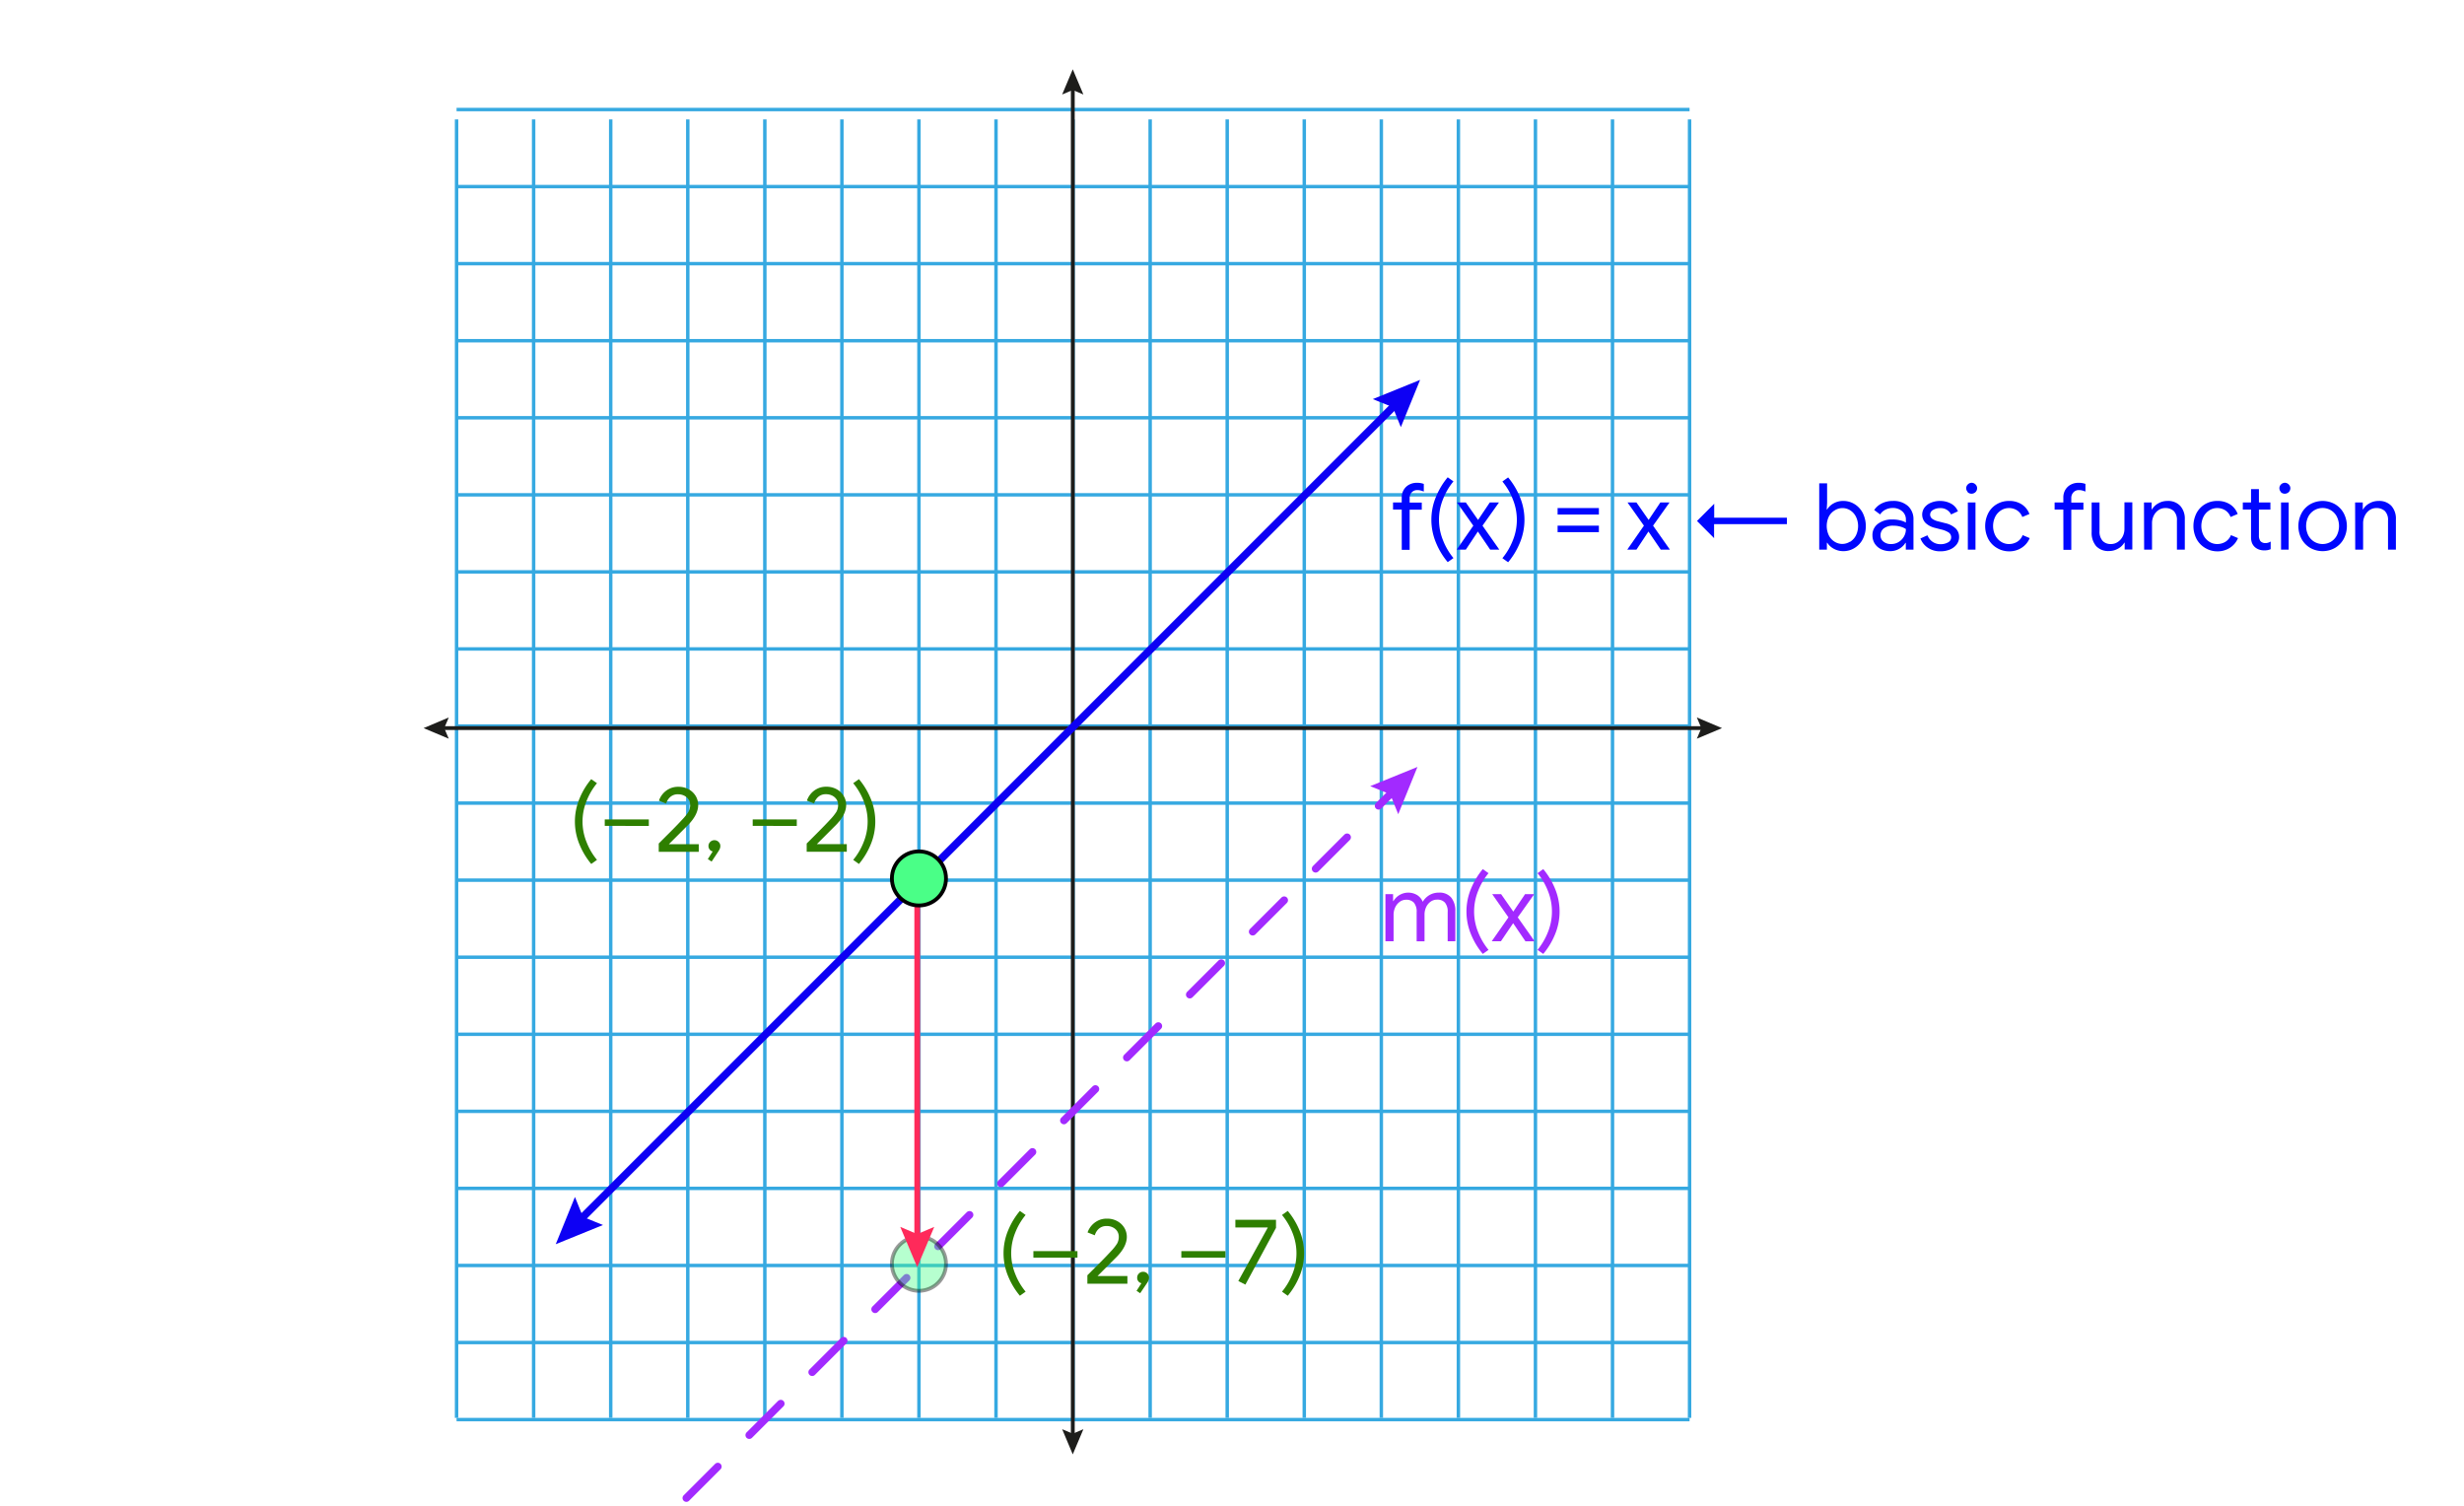 <svg id="Mathematic_Background" data-name="Mathematic Background" xmlns="http://www.w3.org/2000/svg" viewBox="0 0 644 393.5"><defs><style>.cls-1{fill:#36a9e1;}.cls-12,.cls-2,.cls-5,.cls-6,.cls-8{fill:none;stroke-linecap:round;stroke-linejoin:round;}.cls-2{stroke:#1d1d1b;}.cls-3{fill:#1d1d1b;}.cls-4{fill:#7f8c8d;}.cls-5,.cls-6{stroke:#a22aff;}.cls-5,.cls-6,.cls-8{stroke-width:2px;}.cls-5{stroke-dasharray:11.63 11.63;}.cls-7{fill:#a22aff;}.cls-8{stroke:#0d00f4;}.cls-9{fill:#0d00f4;}.cls-10{fill:#0007ff;}.cls-11,.cls-14{fill:#4aff87;stroke:#000;stroke-miterlimit:10;}.cls-11{opacity:0.4;}.cls-12{stroke:#ff2a5a;stroke-width:1.5px;}.cls-13{fill:#ff2a5a;}.cls-15{fill:#2e7f00;}</style></defs><title>sbs_func4</title><rect class="cls-1" x="119.33" y="370.58" width="322.26" height="0.9"/><rect class="cls-1" x="119.33" y="350.44" width="322.26" height="0.9"/><rect class="cls-1" x="119.33" y="330.3" width="322.26" height="0.9"/><rect class="cls-1" x="119.33" y="310.15" width="322.26" height="0.9"/><rect class="cls-1" x="119.33" y="290.01" width="322.26" height="0.9"/><rect class="cls-1" x="119.33" y="269.87" width="322.26" height="0.9"/><rect class="cls-1" x="119.33" y="249.73" width="322.26" height="0.9"/><rect class="cls-1" x="119.33" y="229.59" width="322.26" height="0.9"/><rect class="cls-1" x="119.33" y="209.45" width="322.26" height="0.9"/><rect class="cls-1" x="119.33" y="189.31" width="322.26" height="0.9"/><rect class="cls-1" x="119.33" y="169.16" width="322.26" height="0.9"/><rect class="cls-1" x="119.33" y="149.02" width="322.26" height="0.9"/><rect class="cls-1" x="119.33" y="128.88" width="322.26" height="0.9"/><rect class="cls-1" x="119.33" y="108.74" width="322.26" height="0.9"/><rect class="cls-1" x="119.33" y="88.6" width="322.26" height="0.9"/><rect class="cls-1" x="119.33" y="68.46" width="322.26" height="0.9"/><rect class="cls-1" x="119.33" y="48.32" width="322.26" height="0.9"/><rect class="cls-1" x="119.33" y="28.18" width="322.26" height="0.9"/><rect class="cls-1" x="441.14" y="31.21" width="0.9" height="339.37"/><rect class="cls-1" x="421" y="31.21" width="0.9" height="339.37"/><rect class="cls-1" x="400.86" y="31.21" width="0.9" height="339.37"/><rect class="cls-1" x="380.72" y="31.21" width="0.9" height="339.37"/><rect class="cls-1" x="360.58" y="31.21" width="0.9" height="339.37"/><rect class="cls-1" x="340.44" y="31.21" width="0.9" height="339.37"/><rect class="cls-1" x="320.3" y="31.21" width="0.9" height="339.37"/><rect class="cls-1" x="300.16" y="31.21" width="0.9" height="339.37"/><rect class="cls-1" x="280.01" y="31.21" width="0.9" height="339.37"/><rect class="cls-1" x="259.87" y="31.21" width="0.9" height="339.37"/><rect class="cls-1" x="239.73" y="31.21" width="0.9" height="339.37"/><rect class="cls-1" x="219.59" y="31.21" width="0.9" height="339.37"/><rect class="cls-1" x="199.45" y="31.21" width="0.9" height="339.37"/><rect class="cls-1" x="179.31" y="31.21" width="0.9" height="339.37"/><rect class="cls-1" x="159.17" y="31.21" width="0.9" height="339.37"/><rect class="cls-1" x="139.02" y="31.21" width="0.9" height="339.37"/><rect class="cls-1" x="118.88" y="31.21" width="0.9" height="339.37"/><line class="cls-2" x1="280.39" y1="22.59" x2="280.39" y2="375.64"/><polygon class="cls-3" points="277.61 24.7 280.38 23.52 283.16 24.7 280.38 18.11 277.61 24.7"/><polygon class="cls-3" points="277.61 373.54 280.38 374.71 283.16 373.54 280.38 380.12 277.61 373.54"/><line class="cls-2" x1="445.6" y1="190.3" x2="115.18" y2="190.3"/><polygon class="cls-3" points="443.49 187.52 444.67 190.3 443.49 193.07 450.07 190.3 443.49 187.52"/><polygon class="cls-3" points="117.29 187.52 116.11 190.3 117.29 193.07 110.71 190.3 117.29 187.52"/><line class="cls-4" x1="144.57" y1="426.35" x2="370.47" y2="200.45"/><line class="cls-5" x1="162.94" y1="407.98" x2="356.21" y2="214.71"/><line class="cls-6" x1="360.32" y1="210.6" x2="364.56" y2="206.36"/><polygon class="cls-7" points="365.45 212.8 363.34 207.58 358.12 205.47 370.47 200.45 365.45 212.8"/><line class="cls-4" x1="145.25" y1="325.2" x2="371.16" y2="99.29"/><line class="cls-8" x1="151.16" y1="319.29" x2="365.25" y2="105.2"/><polygon class="cls-9" points="157.6 320.17 152.38 318.06 150.27 312.84 145.25 325.19 157.6 320.17"/><polygon class="cls-9" points="366.13 111.64 364.02 106.42 358.8 104.31 371.16 99.29 366.13 111.64"/><path class="cls-10" d="M366.36,133.18h-2.27v-1.86h2.27V130a3.79,3.79,0,0,1,.54-2,3.59,3.59,0,0,1,1.42-1.34,4.15,4.15,0,0,1,2-.47,5,5,0,0,1,1.81.29v2a6.65,6.65,0,0,0-.82-.28,3.51,3.51,0,0,0-.92-.11,1.91,1.91,0,0,0-1.38.57,2.11,2.11,0,0,0-.58,1.58v1.12h3.17v1.86h-3.17v10.48h-2.06Z"/><path class="cls-10" d="M375.38,142a15.57,15.57,0,0,1,0-12.32,19.36,19.36,0,0,1,3-4.93l1.5,1.07a16.69,16.69,0,0,0-2.71,4.61,14.21,14.21,0,0,0,0,10.82,17,17,0,0,0,2.71,4.61l-1.5,1.06A19.12,19.12,0,0,1,375.38,142Z"/><path class="cls-10" d="M385.07,137.39l-4.28-6.07h2.32l3.2,4.57,3.07-4.57h2.4l-4.31,6.07,4.4,6.27h-2.39l-3.22-4.74-3.15,4.74h-2.39Z"/><path class="cls-10" d="M392.67,145.89a17,17,0,0,0,2.71-4.61,14.21,14.21,0,0,0,0-10.82,16.69,16.69,0,0,0-2.71-4.61l1.5-1.07a19.36,19.36,0,0,1,3,4.93,15.57,15.57,0,0,1,0,12.32,19.12,19.12,0,0,1-3,4.92Z"/><path class="cls-10" d="M407.1,132.79h10.79v1.7H407.1Zm0,4.6h10.79v1.7H407.1Z"/><path class="cls-10" d="M429.66,137.39l-4.29-6.07h2.33l3.19,4.57,3.07-4.57h2.4l-4.31,6.07,4.41,6.27h-2.4l-3.22-4.74-3.14,4.74h-2.4Z"/><path class="cls-10" d="M443.53,136.16l4.5-4.5v3.65h19V137H448v3.65Z"/><path class="cls-10" d="M479.26,143.41a4.55,4.55,0,0,1-1.68-1.56h-.1v1.81h-2V126.33h2.06v5.11l-.1,1.72h.1a4.46,4.46,0,0,1,1.68-1.59,5,5,0,0,1,2.53-.64,5.49,5.49,0,0,1,3,.85,5.78,5.78,0,0,1,2.13,2.35,7.67,7.67,0,0,1,0,6.74,5.78,5.78,0,0,1-2.13,2.33,5.49,5.49,0,0,1-3,.85A5.11,5.11,0,0,1,479.26,143.41Zm4.3-1.81a4.17,4.17,0,0,0,1.51-1.65,5.59,5.59,0,0,0,0-4.92,4.2,4.2,0,0,0-1.51-1.66,3.77,3.77,0,0,0-4,0A4.14,4.14,0,0,0,478,135a5.73,5.73,0,0,0,0,4.94,4,4,0,0,0,1.5,1.64,3.72,3.72,0,0,0,4,0Z"/><path class="cls-10" d="M491.62,143.52a4.07,4.07,0,0,1-1.65-1.47,4,4,0,0,1-.58-2.12,3.61,3.61,0,0,1,1.48-3.06,6.09,6.09,0,0,1,3.73-1.1,8.52,8.52,0,0,1,2.07.24,5.36,5.36,0,0,1,1.46.56v-.75a2.78,2.78,0,0,0-1-2.22,3.63,3.63,0,0,0-2.44-.83,4.15,4.15,0,0,0-1.92.45,3.43,3.43,0,0,0-1.37,1.24l-1.55-1.16a5,5,0,0,1,2-1.74,6.28,6.28,0,0,1,2.82-.63,5.64,5.64,0,0,1,4,1.32,4.63,4.63,0,0,1,1.44,3.59v7.82h-2v-1.77H498a4.34,4.34,0,0,1-1.59,1.53,4.62,4.62,0,0,1-2.4.63A5.41,5.41,0,0,1,491.62,143.52Zm4.55-1.82a4,4,0,0,0,1.43-1.43,3.79,3.79,0,0,0,.53-2,5,5,0,0,0-1.43-.63,6.51,6.51,0,0,0-1.79-.24,4,4,0,0,0-2.55.7,2.23,2.23,0,0,0-.86,1.82,2,2,0,0,0,.77,1.64,3,3,0,0,0,2,.63A3.68,3.68,0,0,0,496.17,141.7Z"/><path class="cls-10" d="M503.82,143.12a5.07,5.07,0,0,1-1.89-2.39l1.84-.82a3.69,3.69,0,0,0,1.37,1.72,3.53,3.53,0,0,0,2,.6,3.88,3.88,0,0,0,2-.47,1.46,1.46,0,0,0,.82-1.34,1.49,1.49,0,0,0-.65-1.25,6.26,6.26,0,0,0-2.06-.81l-1.5-.39a5.4,5.4,0,0,1-2.42-1.23,3.13,3.13,0,0,1-.3-4.13,4,4,0,0,1,1.7-1.24,6,6,0,0,1,2.3-.44,5.9,5.9,0,0,1,2.9.7,4,4,0,0,1,1.8,2l-1.79.83a3,3,0,0,0-2.93-1.65,3.35,3.35,0,0,0-1.78.47,1.39,1.39,0,0,0-.76,1.2,1.35,1.35,0,0,0,.53,1.1,4.3,4.3,0,0,0,1.6.69l1.79.46a5.84,5.84,0,0,1,2.73,1.37,3,3,0,0,1,.92,2.21,3.18,3.18,0,0,1-.65,2,4.26,4.26,0,0,1-1.77,1.32,6.32,6.32,0,0,1-2.47.46A5.64,5.64,0,0,1,503.82,143.12Z"/><path class="cls-10" d="M514.32,128.61a1.42,1.42,0,0,1-.43-1,1.37,1.37,0,0,1,.43-1,1.42,1.42,0,0,1,1-.43,1.44,1.44,0,0,1,1,.43,1.37,1.37,0,0,1,.43,1,1.45,1.45,0,0,1-.42,1,1.5,1.5,0,0,1-2.1,0Zm0,2.71h2v12.34h-2Z"/><path class="cls-10" d="M521.88,143.19a5.93,5.93,0,0,1-2.23-2.35,7.44,7.44,0,0,1,0-6.71,5.81,5.81,0,0,1,2.23-2.35,6.11,6.11,0,0,1,3.21-.85,5.87,5.87,0,0,1,3.38.93,5.13,5.13,0,0,1,1.95,2.48l-1.86.78a3.63,3.63,0,0,0-1.37-1.73,3.9,3.9,0,0,0-2.19-.6,3.74,3.74,0,0,0-2,.6,4.24,4.24,0,0,0-1.51,1.65,5.53,5.53,0,0,0,0,4.89,4.27,4.27,0,0,0,1.51,1.66,3.74,3.74,0,0,0,2,.6,4.11,4.11,0,0,0,2.25-.61,3.57,3.57,0,0,0,1.4-1.72l1.84.78a5.38,5.38,0,0,1-2,2.46,5.87,5.87,0,0,1-3.38,1A6.12,6.12,0,0,1,521.88,143.19Z"/><path class="cls-10" d="M539.28,133.18H537v-1.86h2.28V130a3.87,3.87,0,0,1,.53-2,3.61,3.61,0,0,1,1.43-1.34,4.13,4.13,0,0,1,2-.47,5,5,0,0,1,1.82.29v2a7.27,7.27,0,0,0-.82-.28,3.57,3.57,0,0,0-.92-.11,1.88,1.88,0,0,0-1.38.57,2.11,2.11,0,0,0-.58,1.58v1.12h3.17v1.86h-3.17v10.48h-2.06Z"/><path class="cls-10" d="M547.86,142.74a5.29,5.29,0,0,1-1.18-3.65v-7.77h2.06v7.45a3.62,3.62,0,0,0,.8,2.59,2.86,2.86,0,0,0,2.16.83,3.21,3.21,0,0,0,1.85-.56,3.84,3.84,0,0,0,1.26-1.45,4.3,4.3,0,0,0,.44-1.89v-7h2.06v12.34h-2v-1.79h-.1a4.12,4.12,0,0,1-1.62,1.55,4.73,4.73,0,0,1-2.37.63A4.33,4.33,0,0,1,547.86,142.74Z"/><path class="cls-10" d="M560.36,131.32h2v1.81h.1a4.21,4.21,0,0,1,1.62-1.56,4.64,4.64,0,0,1,2.37-.64,4.32,4.32,0,0,1,3.4,1.3,5,5,0,0,1,1.18,3.52v7.91h-2.06v-7.6a3.32,3.32,0,0,0-.82-2.49,3.15,3.15,0,0,0-2.26-.78,3,3,0,0,0-1.77.56,3.72,3.72,0,0,0-1.23,1.46,4.36,4.36,0,0,0-.43,1.9v6.95h-2.06Z"/><path class="cls-10" d="M576.31,143.19a6.07,6.07,0,0,1-2.23-2.35,7.44,7.44,0,0,1,0-6.71,5.94,5.94,0,0,1,2.23-2.35,6.12,6.12,0,0,1,3.22-.85,5.89,5.89,0,0,1,3.38.93,5.06,5.06,0,0,1,1.94,2.48l-1.86.78a3.57,3.57,0,0,0-1.37-1.73,3.86,3.86,0,0,0-2.19-.6,3.73,3.73,0,0,0-2,.6,4.24,4.24,0,0,0-1.51,1.65,5.53,5.53,0,0,0,0,4.89,4.27,4.27,0,0,0,1.51,1.66,3.73,3.73,0,0,0,2,.6,4.11,4.11,0,0,0,2.25-.61,3.65,3.65,0,0,0,1.41-1.72l1.84.78a5.45,5.45,0,0,1-2,2.46,5.89,5.89,0,0,1-3.38,1A6.13,6.13,0,0,1,576.31,143.19Z"/><path class="cls-10" d="M590.38,143.61a3.26,3.26,0,0,1-1.07-.65,3,3,0,0,1-.73-1.07,4,4,0,0,1-.24-1.47v-7.24h-2.15v-1.86h2.15v-3.49h2.06v3.49h3v1.86h-3v6.73a2.43,2.43,0,0,0,.38,1.5,1.67,1.67,0,0,0,1.34.53,2.45,2.45,0,0,0,1.35-.41v2a3.36,3.36,0,0,1-.74.24,5,5,0,0,1-1,.08A4,4,0,0,1,590.38,143.61Z"/><path class="cls-10" d="M596.18,128.61a1.42,1.42,0,0,1-.43-1,1.37,1.37,0,0,1,.43-1,1.42,1.42,0,0,1,1-.43,1.4,1.4,0,0,1,1,.43,1.38,1.38,0,0,1,.44,1,1.45,1.45,0,0,1-.42,1,1.5,1.5,0,0,1-2.1,0Zm0,2.71h2v12.34h-2Z"/><path class="cls-10" d="M603.78,143.18a6.06,6.06,0,0,1-2.26-2.37,7.21,7.21,0,0,1,0-6.64,6.06,6.06,0,0,1,2.26-2.37,6.58,6.58,0,0,1,6.54,0,6.06,6.06,0,0,1,2.26,2.37,7.21,7.21,0,0,1,0,6.64,6.06,6.06,0,0,1-2.26,2.37,6.58,6.58,0,0,1-6.54,0Zm5.39-1.56a4.21,4.21,0,0,0,1.57-1.64,5.55,5.55,0,0,0,0-5,4.21,4.21,0,0,0-1.57-1.64,4.25,4.25,0,0,0-4.25,0,4.25,4.25,0,0,0-1.59,1.64,5.55,5.55,0,0,0,0,5,4.25,4.25,0,0,0,1.59,1.64,4.25,4.25,0,0,0,4.25,0Z"/><path class="cls-10" d="M615.54,131.32h2v1.81h.09a4.21,4.21,0,0,1,1.62-1.56,4.7,4.7,0,0,1,2.38-.64,4.35,4.35,0,0,1,3.4,1.3,5,5,0,0,1,1.17,3.52v7.91h-2.06v-7.6a3.28,3.28,0,0,0-.82-2.49,3.14,3.14,0,0,0-2.25-.78,3,3,0,0,0-1.78.56,3.78,3.78,0,0,0-1.22,1.46,4.37,4.37,0,0,0-.44,1.9v6.95h-2.06Z"/><path class="cls-7" d="M362.1,233.69h2v1.81h.1a4.51,4.51,0,0,1,6.21-1.55,3.7,3.7,0,0,1,1.44,1.74,5.14,5.14,0,0,1,1.73-1.74,4.79,4.79,0,0,1,2.51-.65,3.93,3.93,0,0,1,3.2,1.29,5.36,5.36,0,0,1,1.08,3.53V246h-2v-7.6a3.61,3.61,0,0,0-.71-2.49,2.64,2.64,0,0,0-2.08-.78,2.86,2.86,0,0,0-1.67.53,3.66,3.66,0,0,0-1.17,1.43,4.54,4.54,0,0,0-.42,1.94v7h-2.06v-7.58a3.71,3.71,0,0,0-.7-2.51,2.64,2.64,0,0,0-2.06-.78,2.74,2.74,0,0,0-1.67.55,3.69,3.69,0,0,0-1.18,1.45,4.55,4.55,0,0,0-.42,2V246H362.1Z"/><path class="cls-7" d="M384.55,244.4a15.57,15.57,0,0,1,0-12.32,19.36,19.36,0,0,1,3-4.93l1.5,1.07a16.69,16.69,0,0,0-2.71,4.61,14.34,14.34,0,0,0,0,10.82,17,17,0,0,0,2.71,4.61l-1.5,1.06A19.29,19.29,0,0,1,384.55,244.4Z"/><path class="cls-7" d="M394.25,239.76,390,233.69h2.33l3.19,4.57,3.08-4.57H401l-4.31,6.07,4.41,6.27h-2.4l-3.22-4.74L392.29,246h-2.4Z"/><path class="cls-7" d="M401.85,248.26a17.25,17.25,0,0,0,2.71-4.61,14.34,14.34,0,0,0,0-10.82,16.94,16.94,0,0,0-2.71-4.61l1.5-1.07a19.36,19.36,0,0,1,3,4.93,15.57,15.57,0,0,1,0,12.32,19.29,19.29,0,0,1-3,4.92Z"/><circle class="cls-11" cx="240.18" cy="330.3" r="7.07"/><line class="cls-12" x1="239.73" y1="229.59" x2="239.73" y2="324.03"/><polygon class="cls-13" points="235.29 320.66 239.73 322.55 244.18 320.66 239.73 331.19 235.29 320.66"/><circle class="cls-14" cx="240.18" cy="229.59" r="7.07"/><path class="cls-15" d="M263.56,333.73a15.57,15.57,0,0,1,0-12.32,19.29,19.29,0,0,1,3-4.92l1.5,1.06a17,17,0,0,0-2.71,4.61,14.34,14.34,0,0,0,0,10.82,16.69,16.69,0,0,0,2.71,4.61l-1.5,1.07A19.36,19.36,0,0,1,263.56,333.73Z"/><path class="cls-15" d="M270.09,327h11.52v1.69H270.09Z"/><path class="cls-15" d="M284.2,333.31c.5-.5,1.49-1.5,3-3s2.52-2.58,3.1-3.21a13,13,0,0,0,1.67-2.08,3.58,3.58,0,0,0,.44-1.82,2.64,2.64,0,0,0-.38-1.36,2.74,2.74,0,0,0-1.09-1,3.37,3.37,0,0,0-1.7-.4,2.9,2.9,0,0,0-2.1.76,3.64,3.64,0,0,0-1,1.66l-1.89-.75a5.45,5.45,0,0,1,2.56-3,5.05,5.05,0,0,1,2.52-.6,5.4,5.4,0,0,1,2.7.66,4.79,4.79,0,0,1,1.83,1.74,4.55,4.55,0,0,1,.65,2.35q0,2.54-2.66,5.25l-5,5h7.81v2H284.2Z"/><path class="cls-15" d="M297.05,337.38l1.28-2a1.28,1.28,0,0,1-.77-.46,1.37,1.37,0,0,1-.34-1,1.45,1.45,0,0,1,.45-1.07,1.49,1.49,0,0,1,1.1-.45,1.5,1.5,0,0,1,1.1.45,1.45,1.45,0,0,1,.45,1.07,1.93,1.93,0,0,1-.17.79,4.91,4.91,0,0,1-.51.86L298,338Z"/><path class="cls-15" d="M308.76,327h11.53v1.69H308.76Z"/><path class="cls-15" d="M323.65,334.81l7.72-14h-8.49v-2H333.5v2.11l-8,14.83Z"/><path class="cls-15" d="M335.07,337.59a17,17,0,0,0,2.72-4.61,14.34,14.34,0,0,0,0-10.82,17.27,17.27,0,0,0-2.72-4.61l1.5-1.06a19.29,19.29,0,0,1,3,4.92,15.57,15.57,0,0,1,0,12.32,19.36,19.36,0,0,1-3,4.93Z"/><path class="cls-15" d="M151.53,220.88a15.57,15.57,0,0,1,0-12.32,19.12,19.12,0,0,1,3-4.92l1.5,1.06a17,17,0,0,0-2.71,4.61,14.21,14.21,0,0,0,0,10.82,16.69,16.69,0,0,0,2.71,4.61l-1.5,1.07A19.36,19.36,0,0,1,151.53,220.88Z"/><path class="cls-15" d="M158.06,214.17h11.52v1.69H158.06Z"/><path class="cls-15" d="M172.17,220.46c.5-.5,1.49-1.5,3-3s2.52-2.58,3.1-3.21a13,13,0,0,0,1.67-2.08,3.58,3.58,0,0,0,.44-1.82A2.7,2.7,0,0,0,180,209a2.88,2.88,0,0,0-1.09-1,3.47,3.47,0,0,0-1.7-.4,2.9,2.9,0,0,0-2.1.77,3.59,3.59,0,0,0-1,1.66l-1.89-.76a5.46,5.46,0,0,1,.87-1.61,5.3,5.3,0,0,1,1.69-1.42,5.05,5.05,0,0,1,2.52-.6,5.4,5.4,0,0,1,2.7.66,4.79,4.79,0,0,1,1.83,1.74,4.55,4.55,0,0,1,.65,2.35q0,2.53-2.66,5.25l-5,5h7.81v2H172.17Z"/><path class="cls-15" d="M185,224.53l1.28-2a1.28,1.28,0,0,1-.77-.46,1.39,1.39,0,0,1-.34-.95,1.44,1.44,0,0,1,.45-1.07,1.49,1.49,0,0,1,1.1-.45,1.5,1.5,0,0,1,1.1.45,1.44,1.44,0,0,1,.45,1.07,1.93,1.93,0,0,1-.17.79,6.59,6.59,0,0,1-.51.86l-1.6,2.42Z"/><path class="cls-15" d="M196.73,214.17h11.52v1.69H196.73Z"/><path class="cls-15" d="M210.84,220.46c.5-.5,1.5-1.5,3-3s2.52-2.58,3.1-3.21a13.61,13.61,0,0,0,1.67-2.08,3.58,3.58,0,0,0,.44-1.82,2.7,2.7,0,0,0-.38-1.37,2.88,2.88,0,0,0-1.09-1,3.47,3.47,0,0,0-1.7-.4,2.89,2.89,0,0,0-2.1.77,3.61,3.61,0,0,0-1,1.66l-1.89-.76a5.75,5.75,0,0,1,.88-1.61,5.3,5.3,0,0,1,1.69-1.42,5.05,5.05,0,0,1,2.52-.6,5.45,5.45,0,0,1,2.7.66,4.69,4.69,0,0,1,1.82,1.74,4.47,4.47,0,0,1,.66,2.35q0,2.53-2.66,5.25l-5,5h7.82v2H210.84Z"/><path class="cls-15" d="M223,224.74a16.94,16.94,0,0,0,2.71-4.61,14.34,14.34,0,0,0,0-10.82A17.25,17.25,0,0,0,223,204.7l1.5-1.06a19.12,19.12,0,0,1,3,4.92,15.57,15.57,0,0,1,0,12.32,19.36,19.36,0,0,1-3,4.93Z"/></svg>